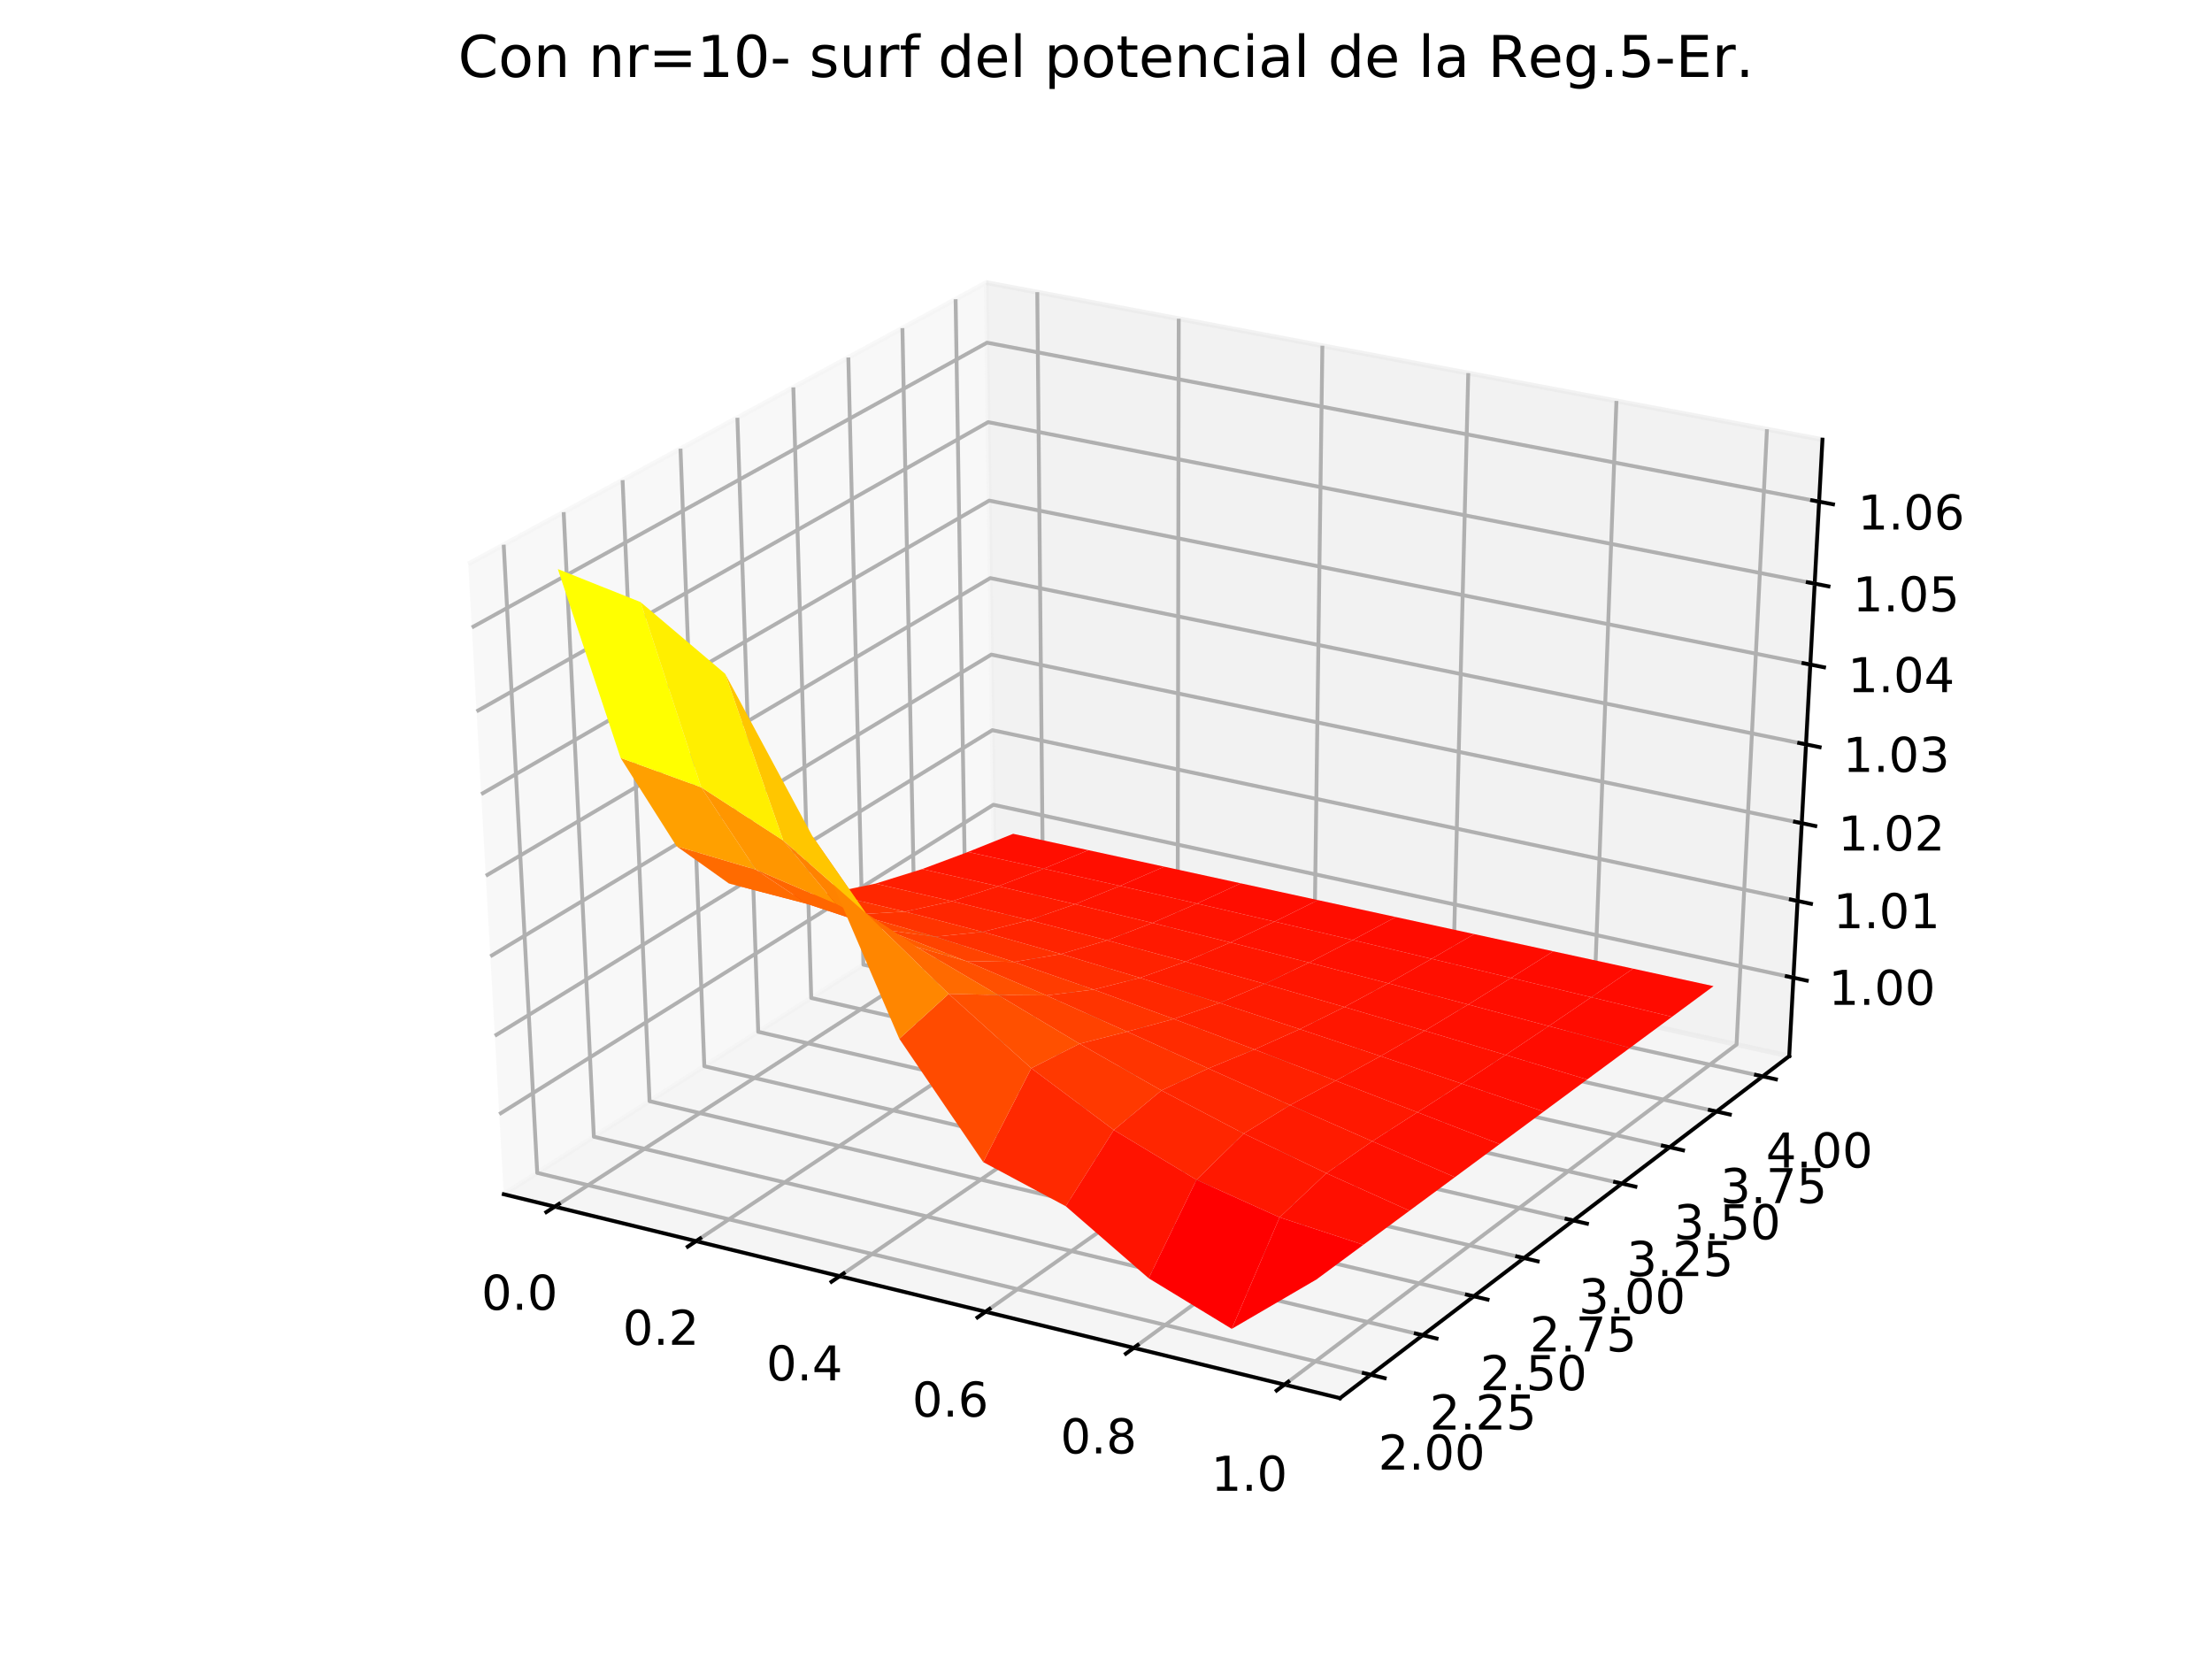 <?xml version="1.0" encoding="utf-8" standalone="no"?>
<!DOCTYPE svg PUBLIC "-//W3C//DTD SVG 1.1//EN"
  "http://www.w3.org/Graphics/SVG/1.1/DTD/svg11.dtd">
<!-- Created with matplotlib (https://matplotlib.org/) -->
<svg height="345.6pt" version="1.1" viewBox="0 0 460.8 345.6" width="460.8pt" xmlns="http://www.w3.org/2000/svg" xmlns:xlink="http://www.w3.org/1999/xlink">
 <defs>
  <style type="text/css">
*{stroke-linecap:butt;stroke-linejoin:round;}
  </style>
 </defs>
 <g id="figure_1">
  <g id="patch_1">
   <path d="M 0 345.6 
L 460.8 345.6 
L 460.8 0 
L 0 0 
z
" style="fill:#ffffff;"/>
  </g>
  <g id="patch_2">
   <path d="M 57.6 307.584 
L 414.72 307.584 
L 414.72 41.472 
L 57.6 41.472 
z
" style="fill:#ffffff;"/>
  </g>
  <g id="pane3d_1">
   <g id="patch_3">
    <path d="M 104.942 248.783 
L 207.151 183.538 
L 205.45 58.866 
L 97.541 117.487 
" style="fill:#f2f2f2;opacity:0.5;stroke:#f2f2f2;stroke-linejoin:miter;"/>
   </g>
  </g>
  <g id="pane3d_2">
   <g id="patch_4">
    <path d="M 207.151 183.538 
L 372.721 220.014 
L 379.649 91.583 
L 205.45 58.866 
" style="fill:#e6e6e6;opacity:0.5;stroke:#e6e6e6;stroke-linejoin:miter;"/>
   </g>
  </g>
  <g id="pane3d_3">
   <g id="patch_5">
    <path d="M 104.942 248.783 
L 279.144 291.265 
L 372.721 220.014 
L 207.151 183.538 
" style="fill:#ececec;opacity:0.5;stroke:#ececec;stroke-linejoin:miter;"/>
   </g>
  </g>
  <g id="axis3d_1">
   <g id="line2d_1">
    <path d="M 104.942 248.783 
L 279.144 291.265 
" style="fill:none;stroke:#000000;stroke-linecap:square;stroke-width:0.8;"/>
   </g>
   <g id="Line3DCollection_1">
    <path d="M 115.562 251.373 
L 217.277 185.769 
L 216.082 60.863 
" style="fill:none;stroke:#b0b0b0;stroke-width:0.8;"/>
    <path d="M 145.006 258.553 
L 245.329 191.949 
L 245.55 66.397 
" style="fill:none;stroke:#b0b0b0;stroke-width:0.8;"/>
    <path d="M 174.918 265.847 
L 273.793 198.22 
L 275.474 72.017 
" style="fill:none;stroke:#b0b0b0;stroke-width:0.8;"/>
    <path d="M 205.308 273.259 
L 302.68 204.584 
L 305.865 77.725 
" style="fill:none;stroke:#b0b0b0;stroke-width:0.8;"/>
    <path d="M 236.19 280.79 
L 331.999 211.043 
L 336.734 83.523 
" style="fill:none;stroke:#b0b0b0;stroke-width:0.8;"/>
    <path d="M 267.574 288.443 
L 361.759 217.599 
L 368.092 89.412 
" style="fill:none;stroke:#b0b0b0;stroke-width:0.8;"/>
   </g>
   <g id="xtick_1">
    <g id="line2d_2">
     <path d="M 116.439 250.807 
L 113.806 252.505 
" style="fill:none;stroke:#000000;stroke-linecap:square;stroke-width:0.8;"/>
    </g>
    <g id="text_1">
     <!-- 0.0 -->
     <defs>
      <path d="M 31.781 66.406 
Q 24.172 66.406 20.328 58.906 
Q 16.5 51.422 16.5 36.375 
Q 16.5 21.391 20.328 13.891 
Q 24.172 6.391 31.781 6.391 
Q 39.453 6.391 43.281 13.891 
Q 47.125 21.391 47.125 36.375 
Q 47.125 51.422 43.281 58.906 
Q 39.453 66.406 31.781 66.406 
z
M 31.781 74.219 
Q 44.047 74.219 50.516 64.516 
Q 56.984 54.828 56.984 36.375 
Q 56.984 17.969 50.516 8.266 
Q 44.047 -1.422 31.781 -1.422 
Q 19.531 -1.422 13.062 8.266 
Q 6.594 17.969 6.594 36.375 
Q 6.594 54.828 13.062 64.516 
Q 19.531 74.219 31.781 74.219 
z
" id="DejaVuSans-48"/>
      <path d="M 10.688 12.406 
L 21 12.406 
L 21 0 
L 10.688 0 
z
" id="DejaVuSans-46"/>
     </defs>
     <g transform="translate(100.291 272.845)scale(0.1 -0.1)">
      <use xlink:href="#DejaVuSans-48"/>
      <use x="63.623" xlink:href="#DejaVuSans-46"/>
      <use x="95.41" xlink:href="#DejaVuSans-48"/>
     </g>
    </g>
   </g>
   <g id="xtick_2">
    <g id="line2d_3">
     <path d="M 145.871 257.979 
L 143.273 259.703 
" style="fill:none;stroke:#000000;stroke-linecap:square;stroke-width:0.8;"/>
    </g>
    <g id="text_2">
     <!-- 0.2 -->
     <defs>
      <path d="M 19.188 8.297 
L 53.609 8.297 
L 53.609 0 
L 7.328 0 
L 7.328 8.297 
Q 12.938 14.109 22.625 23.891 
Q 32.328 33.688 34.812 36.531 
Q 39.547 41.844 41.422 45.531 
Q 43.312 49.219 43.312 52.781 
Q 43.312 58.594 39.234 62.25 
Q 35.156 65.922 28.609 65.922 
Q 23.969 65.922 18.812 64.312 
Q 13.672 62.703 7.812 59.422 
L 7.812 69.391 
Q 13.766 71.781 18.938 73 
Q 24.125 74.219 28.422 74.219 
Q 39.75 74.219 46.484 68.547 
Q 53.219 62.891 53.219 53.422 
Q 53.219 48.922 51.531 44.891 
Q 49.859 40.875 45.406 35.406 
Q 44.188 33.984 37.641 27.219 
Q 31.109 20.453 19.188 8.297 
z
" id="DejaVuSans-50"/>
     </defs>
     <g transform="translate(129.731 280.148)scale(0.1 -0.1)">
      <use xlink:href="#DejaVuSans-48"/>
      <use x="63.623" xlink:href="#DejaVuSans-46"/>
      <use x="95.41" xlink:href="#DejaVuSans-50"/>
     </g>
    </g>
   </g>
   <g id="xtick_3">
    <g id="line2d_4">
     <path d="M 175.771 265.264 
L 173.209 267.016 
" style="fill:none;stroke:#000000;stroke-linecap:square;stroke-width:0.8;"/>
    </g>
    <g id="text_3">
     <!-- 0.4 -->
     <defs>
      <path d="M 37.797 64.312 
L 12.891 25.391 
L 37.797 25.391 
z
M 35.203 72.906 
L 47.609 72.906 
L 47.609 25.391 
L 58.016 25.391 
L 58.016 17.188 
L 47.609 17.188 
L 47.609 0 
L 37.797 0 
L 37.797 17.188 
L 4.891 17.188 
L 4.891 26.703 
z
" id="DejaVuSans-52"/>
     </defs>
     <g transform="translate(159.64 287.567)scale(0.1 -0.1)">
      <use xlink:href="#DejaVuSans-48"/>
      <use x="63.623" xlink:href="#DejaVuSans-46"/>
      <use x="95.41" xlink:href="#DejaVuSans-52"/>
     </g>
    </g>
   </g>
   <g id="xtick_4">
    <g id="line2d_5">
     <path d="M 206.149 272.666 
L 203.625 274.446 
" style="fill:none;stroke:#000000;stroke-linecap:square;stroke-width:0.8;"/>
    </g>
    <g id="text_4">
     <!-- 0.6 -->
     <defs>
      <path d="M 33.016 40.375 
Q 26.375 40.375 22.484 35.828 
Q 18.609 31.297 18.609 23.391 
Q 18.609 15.531 22.484 10.953 
Q 26.375 6.391 33.016 6.391 
Q 39.656 6.391 43.531 10.953 
Q 47.406 15.531 47.406 23.391 
Q 47.406 31.297 43.531 35.828 
Q 39.656 40.375 33.016 40.375 
z
M 52.594 71.297 
L 52.594 62.312 
Q 48.875 64.062 45.094 64.984 
Q 41.312 65.922 37.594 65.922 
Q 27.828 65.922 22.672 59.328 
Q 17.531 52.734 16.797 39.406 
Q 19.672 43.656 24.016 45.922 
Q 28.375 48.188 33.594 48.188 
Q 44.578 48.188 50.953 41.516 
Q 57.328 34.859 57.328 23.391 
Q 57.328 12.156 50.688 5.359 
Q 44.047 -1.422 33.016 -1.422 
Q 20.359 -1.422 13.672 8.266 
Q 6.984 17.969 6.984 36.375 
Q 6.984 53.656 15.188 63.938 
Q 23.391 74.219 37.203 74.219 
Q 40.922 74.219 44.703 73.484 
Q 48.484 72.75 52.594 71.297 
z
" id="DejaVuSans-54"/>
     </defs>
     <g transform="translate(190.029 295.106)scale(0.1 -0.1)">
      <use xlink:href="#DejaVuSans-48"/>
      <use x="63.623" xlink:href="#DejaVuSans-46"/>
      <use x="95.41" xlink:href="#DejaVuSans-54"/>
     </g>
    </g>
   </g>
   <g id="xtick_5">
    <g id="line2d_6">
     <path d="M 237.017 280.187 
L 234.532 281.997 
" style="fill:none;stroke:#000000;stroke-linecap:square;stroke-width:0.8;"/>
    </g>
    <g id="text_5">
     <!-- 0.8 -->
     <defs>
      <path d="M 31.781 34.625 
Q 24.75 34.625 20.719 30.859 
Q 16.703 27.094 16.703 20.516 
Q 16.703 13.922 20.719 10.156 
Q 24.75 6.391 31.781 6.391 
Q 38.812 6.391 42.859 10.172 
Q 46.922 13.969 46.922 20.516 
Q 46.922 27.094 42.891 30.859 
Q 38.875 34.625 31.781 34.625 
z
M 21.922 38.812 
Q 15.578 40.375 12.031 44.719 
Q 8.5 49.078 8.5 55.328 
Q 8.5 64.062 14.719 69.141 
Q 20.953 74.219 31.781 74.219 
Q 42.672 74.219 48.875 69.141 
Q 55.078 64.062 55.078 55.328 
Q 55.078 49.078 51.531 44.719 
Q 48 40.375 41.703 38.812 
Q 48.828 37.156 52.797 32.312 
Q 56.781 27.484 56.781 20.516 
Q 56.781 9.906 50.312 4.234 
Q 43.844 -1.422 31.781 -1.422 
Q 19.734 -1.422 13.25 4.234 
Q 6.781 9.906 6.781 20.516 
Q 6.781 27.484 10.781 32.312 
Q 14.797 37.156 21.922 38.812 
z
M 18.312 54.391 
Q 18.312 48.734 21.844 45.562 
Q 25.391 42.391 31.781 42.391 
Q 38.141 42.391 41.719 45.562 
Q 45.312 48.734 45.312 54.391 
Q 45.312 60.062 41.719 63.234 
Q 38.141 66.406 31.781 66.406 
Q 25.391 66.406 21.844 63.234 
Q 18.312 60.062 18.312 54.391 
z
" id="DejaVuSans-56"/>
     </defs>
     <g transform="translate(220.91 302.766)scale(0.1 -0.1)">
      <use xlink:href="#DejaVuSans-48"/>
      <use x="63.623" xlink:href="#DejaVuSans-46"/>
      <use x="95.41" xlink:href="#DejaVuSans-56"/>
     </g>
    </g>
   </g>
   <g id="xtick_6">
    <g id="line2d_7">
     <path d="M 268.388 287.831 
L 265.943 289.67 
" style="fill:none;stroke:#000000;stroke-linecap:square;stroke-width:0.8;"/>
    </g>
    <g id="text_6">
     <!-- 1.0 -->
     <defs>
      <path d="M 12.406 8.297 
L 28.516 8.297 
L 28.516 63.922 
L 10.984 60.406 
L 10.984 69.391 
L 28.422 72.906 
L 38.281 72.906 
L 38.281 8.297 
L 54.391 8.297 
L 54.391 0 
L 12.406 0 
z
" id="DejaVuSans-49"/>
     </defs>
     <g transform="translate(252.295 310.552)scale(0.1 -0.1)">
      <use xlink:href="#DejaVuSans-49"/>
      <use x="63.623" xlink:href="#DejaVuSans-46"/>
      <use x="95.41" xlink:href="#DejaVuSans-48"/>
     </g>
    </g>
   </g>
  </g>
  <g id="axis3d_2">
   <g id="line2d_8">
    <path d="M 372.721 220.014 
L 279.144 291.265 
" style="fill:none;stroke:#000000;stroke-linecap:square;stroke-width:0.8;"/>
   </g>
   <g id="Line3DCollection_2">
    <path d="M 104.93 113.473 
L 111.915 244.331 
L 285.548 286.389 
" style="fill:none;stroke:#b0b0b0;stroke-width:0.8;"/>
    <path d="M 117.421 106.688 
L 123.711 236.801 
L 296.375 278.144 
" style="fill:none;stroke:#b0b0b0;stroke-width:0.8;"/>
    <path d="M 129.694 100.02 
L 135.313 229.395 
L 307.016 270.043 
" style="fill:none;stroke:#b0b0b0;stroke-width:0.8;"/>
    <path d="M 141.755 93.468 
L 146.724 222.111 
L 317.474 262.08 
" style="fill:none;stroke:#b0b0b0;stroke-width:0.8;"/>
    <path d="M 153.61 87.028 
L 157.95 214.945 
L 327.754 254.253 
" style="fill:none;stroke:#b0b0b0;stroke-width:0.8;"/>
    <path d="M 165.265 80.697 
L 168.995 207.895 
L 337.861 246.557 
" style="fill:none;stroke:#b0b0b0;stroke-width:0.8;"/>
    <path d="M 176.723 74.472 
L 179.863 200.957 
L 347.799 238.99 
" style="fill:none;stroke:#b0b0b0;stroke-width:0.8;"/>
    <path d="M 187.99 68.351 
L 190.559 194.129 
L 357.573 231.548 
" style="fill:none;stroke:#b0b0b0;stroke-width:0.8;"/>
    <path d="M 199.07 62.332 
L 201.087 187.409 
L 367.186 224.228 
" style="fill:none;stroke:#b0b0b0;stroke-width:0.8;"/>
   </g>
   <g id="xtick_7">
    <g id="line2d_9">
     <path d="M 284.095 286.037 
L 288.458 287.093 
" style="fill:none;stroke:#000000;stroke-linecap:square;stroke-width:0.8;"/>
    </g>
    <g id="text_7">
     <!-- 2.00 -->
     <g transform="translate(287.115 306.145)scale(0.1 -0.1)">
      <use xlink:href="#DejaVuSans-50"/>
      <use x="63.623" xlink:href="#DejaVuSans-46"/>
      <use x="95.41" xlink:href="#DejaVuSans-48"/>
      <use x="159.033" xlink:href="#DejaVuSans-48"/>
     </g>
    </g>
   </g>
   <g id="xtick_8">
    <g id="line2d_10">
     <path d="M 294.931 277.799 
L 299.268 278.837 
" style="fill:none;stroke:#000000;stroke-linecap:square;stroke-width:0.8;"/>
    </g>
    <g id="text_8">
     <!-- 2.25 -->
     <defs>
      <path d="M 10.797 72.906 
L 49.516 72.906 
L 49.516 64.594 
L 19.828 64.594 
L 19.828 46.734 
Q 21.969 47.469 24.109 47.828 
Q 26.266 48.188 28.422 48.188 
Q 40.625 48.188 47.75 41.5 
Q 54.891 34.812 54.891 23.391 
Q 54.891 11.625 47.562 5.094 
Q 40.234 -1.422 26.906 -1.422 
Q 22.312 -1.422 17.547 -0.641 
Q 12.797 0.141 7.719 1.703 
L 7.719 11.625 
Q 12.109 9.234 16.797 8.062 
Q 21.484 6.891 26.703 6.891 
Q 35.156 6.891 40.078 11.328 
Q 45.016 15.766 45.016 23.391 
Q 45.016 31 40.078 35.438 
Q 35.156 39.891 26.703 39.891 
Q 22.75 39.891 18.812 39.016 
Q 14.891 38.141 10.797 36.281 
z
" id="DejaVuSans-53"/>
     </defs>
     <g transform="translate(297.826 297.799)scale(0.1 -0.1)">
      <use xlink:href="#DejaVuSans-50"/>
      <use x="63.623" xlink:href="#DejaVuSans-46"/>
      <use x="95.41" xlink:href="#DejaVuSans-50"/>
      <use x="159.033" xlink:href="#DejaVuSans-53"/>
     </g>
    </g>
   </g>
   <g id="xtick_9">
    <g id="line2d_11">
     <path d="M 305.58 269.703 
L 309.891 270.724 
" style="fill:none;stroke:#000000;stroke-linecap:square;stroke-width:0.8;"/>
    </g>
    <g id="text_9">
     <!-- 2.50 -->
     <g transform="translate(308.352 289.597)scale(0.1 -0.1)">
      <use xlink:href="#DejaVuSans-50"/>
      <use x="63.623" xlink:href="#DejaVuSans-46"/>
      <use x="95.41" xlink:href="#DejaVuSans-53"/>
      <use x="159.033" xlink:href="#DejaVuSans-48"/>
     </g>
    </g>
   </g>
   <g id="xtick_10">
    <g id="line2d_12">
     <path d="M 316.046 261.746 
L 320.331 262.749 
" style="fill:none;stroke:#000000;stroke-linecap:square;stroke-width:0.8;"/>
    </g>
    <g id="text_10">
     <!-- 2.75 -->
     <defs>
      <path d="M 8.203 72.906 
L 55.078 72.906 
L 55.078 68.703 
L 28.609 0 
L 18.312 0 
L 43.219 64.594 
L 8.203 64.594 
z
" id="DejaVuSans-55"/>
     </defs>
     <g transform="translate(318.698 281.536)scale(0.1 -0.1)">
      <use xlink:href="#DejaVuSans-50"/>
      <use x="63.623" xlink:href="#DejaVuSans-46"/>
      <use x="95.41" xlink:href="#DejaVuSans-55"/>
      <use x="159.033" xlink:href="#DejaVuSans-53"/>
     </g>
    </g>
   </g>
   <g id="xtick_11">
    <g id="line2d_13">
     <path d="M 326.335 253.924 
L 330.595 254.91 
" style="fill:none;stroke:#000000;stroke-linecap:square;stroke-width:0.8;"/>
    </g>
    <g id="text_11">
     <!-- 3.00 -->
     <defs>
      <path d="M 40.578 39.312 
Q 47.656 37.797 51.625 33 
Q 55.609 28.219 55.609 21.188 
Q 55.609 10.406 48.188 4.484 
Q 40.766 -1.422 27.094 -1.422 
Q 22.516 -1.422 17.656 -0.516 
Q 12.797 0.391 7.625 2.203 
L 7.625 11.719 
Q 11.719 9.328 16.594 8.109 
Q 21.484 6.891 26.812 6.891 
Q 36.078 6.891 40.938 10.547 
Q 45.797 14.203 45.797 21.188 
Q 45.797 27.641 41.281 31.266 
Q 36.766 34.906 28.719 34.906 
L 20.219 34.906 
L 20.219 43.016 
L 29.109 43.016 
Q 36.375 43.016 40.234 45.922 
Q 44.094 48.828 44.094 54.297 
Q 44.094 59.906 40.109 62.906 
Q 36.141 65.922 28.719 65.922 
Q 24.656 65.922 20.016 65.031 
Q 15.375 64.156 9.812 62.312 
L 9.812 71.094 
Q 15.438 72.656 20.344 73.438 
Q 25.25 74.219 29.594 74.219 
Q 40.828 74.219 47.359 69.109 
Q 53.906 64.016 53.906 55.328 
Q 53.906 49.266 50.438 45.094 
Q 46.969 40.922 40.578 39.312 
z
" id="DejaVuSans-51"/>
     </defs>
     <g transform="translate(328.868 273.612)scale(0.1 -0.1)">
      <use xlink:href="#DejaVuSans-51"/>
      <use x="63.623" xlink:href="#DejaVuSans-46"/>
      <use x="95.41" xlink:href="#DejaVuSans-48"/>
      <use x="159.033" xlink:href="#DejaVuSans-48"/>
     </g>
    </g>
   </g>
   <g id="xtick_12">
    <g id="line2d_14">
     <path d="M 336.45 246.234 
L 340.685 247.204 
" style="fill:none;stroke:#000000;stroke-linecap:square;stroke-width:0.8;"/>
    </g>
    <g id="text_12">
     <!-- 3.25 -->
     <g transform="translate(338.868 265.821)scale(0.1 -0.1)">
      <use xlink:href="#DejaVuSans-51"/>
      <use x="63.623" xlink:href="#DejaVuSans-46"/>
      <use x="95.41" xlink:href="#DejaVuSans-50"/>
      <use x="159.033" xlink:href="#DejaVuSans-53"/>
     </g>
    </g>
   </g>
   <g id="xtick_13">
    <g id="line2d_15">
     <path d="M 346.397 238.672 
L 350.607 239.626 
" style="fill:none;stroke:#000000;stroke-linecap:square;stroke-width:0.8;"/>
    </g>
    <g id="text_13">
     <!-- 3.50 -->
     <g transform="translate(348.7 258.16)scale(0.1 -0.1)">
      <use xlink:href="#DejaVuSans-51"/>
      <use x="63.623" xlink:href="#DejaVuSans-46"/>
      <use x="95.41" xlink:href="#DejaVuSans-53"/>
      <use x="159.033" xlink:href="#DejaVuSans-48"/>
     </g>
    </g>
   </g>
   <g id="xtick_14">
    <g id="line2d_16">
     <path d="M 356.179 231.236 
L 360.364 232.173 
" style="fill:none;stroke:#000000;stroke-linecap:square;stroke-width:0.8;"/>
    </g>
    <g id="text_14">
     <!-- 3.75 -->
     <g transform="translate(358.369 250.626)scale(0.1 -0.1)">
      <use xlink:href="#DejaVuSans-51"/>
      <use x="63.623" xlink:href="#DejaVuSans-46"/>
      <use x="95.41" xlink:href="#DejaVuSans-55"/>
      <use x="159.033" xlink:href="#DejaVuSans-53"/>
     </g>
    </g>
   </g>
   <g id="xtick_15">
    <g id="line2d_17">
     <path d="M 365.8 223.921 
L 369.961 224.844 
" style="fill:none;stroke:#000000;stroke-linecap:square;stroke-width:0.8;"/>
    </g>
    <g id="text_15">
     <!-- 4.00 -->
     <g transform="translate(367.88 243.216)scale(0.1 -0.1)">
      <use xlink:href="#DejaVuSans-52"/>
      <use x="63.623" xlink:href="#DejaVuSans-46"/>
      <use x="95.41" xlink:href="#DejaVuSans-48"/>
      <use x="159.033" xlink:href="#DejaVuSans-48"/>
     </g>
    </g>
   </g>
  </g>
  <g id="axis3d_3">
   <g id="line2d_18">
    <path d="M 372.721 220.014 
L 379.649 91.583 
" style="fill:none;stroke:#000000;stroke-linecap:square;stroke-width:0.8;"/>
   </g>
   <g id="Line3DCollection_3">
    <path d="M 373.603 203.676 
L 206.935 167.648 
L 104.002 232.106 
" style="fill:none;stroke:#b0b0b0;stroke-width:0.8;"/>
    <path d="M 374.465 187.685 
L 206.722 152.104 
L 103.081 215.775 
" style="fill:none;stroke:#b0b0b0;stroke-width:0.8;"/>
    <path d="M 375.339 171.484 
L 206.508 136.365 
L 102.148 199.224 
" style="fill:none;stroke:#b0b0b0;stroke-width:0.8;"/>
    <path d="M 376.224 155.07 
L 206.29 120.427 
L 101.203 182.446 
" style="fill:none;stroke:#b0b0b0;stroke-width:0.8;"/>
    <path d="M 377.121 138.438 
L 206.07 104.287 
L 100.244 165.439 
" style="fill:none;stroke:#b0b0b0;stroke-width:0.8;"/>
    <path d="M 378.03 121.583 
L 205.847 87.94 
L 99.272 148.197 
" style="fill:none;stroke:#b0b0b0;stroke-width:0.8;"/>
    <path d="M 378.952 104.502 
L 205.621 71.383 
L 98.287 130.715 
" style="fill:none;stroke:#b0b0b0;stroke-width:0.8;"/>
   </g>
   <g id="xtick_16">
    <g id="line2d_19">
     <path d="M 372.212 203.376 
L 376.387 204.278 
" style="fill:none;stroke:#000000;stroke-linecap:square;stroke-width:0.8;"/>
    </g>
    <g id="text_16">
     <!-- 1.00 -->
     <g transform="translate(380.922 209.329)scale(0.1 -0.1)">
      <use xlink:href="#DejaVuSans-49"/>
      <use x="63.623" xlink:href="#DejaVuSans-46"/>
      <use x="95.41" xlink:href="#DejaVuSans-48"/>
      <use x="159.033" xlink:href="#DejaVuSans-48"/>
     </g>
    </g>
   </g>
   <g id="xtick_17">
    <g id="line2d_20">
     <path d="M 373.065 187.388 
L 377.269 188.28 
" style="fill:none;stroke:#000000;stroke-linecap:square;stroke-width:0.8;"/>
    </g>
    <g id="text_17">
     <!-- 1.01 -->
     <g transform="translate(381.902 193.361)scale(0.1 -0.1)">
      <use xlink:href="#DejaVuSans-49"/>
      <use x="63.623" xlink:href="#DejaVuSans-46"/>
      <use x="95.41" xlink:href="#DejaVuSans-48"/>
      <use x="159.033" xlink:href="#DejaVuSans-49"/>
     </g>
    </g>
   </g>
   <g id="xtick_18">
    <g id="line2d_21">
     <path d="M 373.929 171.191 
L 378.161 172.071 
" style="fill:none;stroke:#000000;stroke-linecap:square;stroke-width:0.8;"/>
    </g>
    <g id="text_18">
     <!-- 1.02 -->
     <g transform="translate(382.895 177.185)scale(0.1 -0.1)">
      <use xlink:href="#DejaVuSans-49"/>
      <use x="63.623" xlink:href="#DejaVuSans-46"/>
      <use x="95.41" xlink:href="#DejaVuSans-48"/>
      <use x="159.033" xlink:href="#DejaVuSans-50"/>
     </g>
    </g>
   </g>
   <g id="xtick_19">
    <g id="line2d_22">
     <path d="M 374.805 154.78 
L 379.066 155.649 
" style="fill:none;stroke:#000000;stroke-linecap:square;stroke-width:0.8;"/>
    </g>
    <g id="text_19">
     <!-- 1.03 -->
     <g transform="translate(383.902 160.796)scale(0.1 -0.1)">
      <use xlink:href="#DejaVuSans-49"/>
      <use x="63.623" xlink:href="#DejaVuSans-46"/>
      <use x="95.41" xlink:href="#DejaVuSans-48"/>
      <use x="159.033" xlink:href="#DejaVuSans-51"/>
     </g>
    </g>
   </g>
   <g id="xtick_20">
    <g id="line2d_23">
     <path d="M 375.692 138.152 
L 379.983 139.009 
" style="fill:none;stroke:#000000;stroke-linecap:square;stroke-width:0.8;"/>
    </g>
    <g id="text_20">
     <!-- 1.04 -->
     <g transform="translate(384.921 144.19)scale(0.1 -0.1)">
      <use xlink:href="#DejaVuSans-49"/>
      <use x="63.623" xlink:href="#DejaVuSans-46"/>
      <use x="95.41" xlink:href="#DejaVuSans-48"/>
      <use x="159.033" xlink:href="#DejaVuSans-52"/>
     </g>
    </g>
   </g>
   <g id="xtick_21">
    <g id="line2d_24">
     <path d="M 376.591 121.302 
L 380.911 122.146 
" style="fill:none;stroke:#000000;stroke-linecap:square;stroke-width:0.8;"/>
    </g>
    <g id="text_21">
     <!-- 1.05 -->
     <g transform="translate(385.954 127.362)scale(0.1 -0.1)">
      <use xlink:href="#DejaVuSans-49"/>
      <use x="63.623" xlink:href="#DejaVuSans-46"/>
      <use x="95.41" xlink:href="#DejaVuSans-48"/>
      <use x="159.033" xlink:href="#DejaVuSans-53"/>
     </g>
    </g>
   </g>
   <g id="xtick_22">
    <g id="line2d_25">
     <path d="M 377.503 104.226 
L 381.853 105.057 
" style="fill:none;stroke:#000000;stroke-linecap:square;stroke-width:0.8;"/>
    </g>
    <g id="text_22">
     <!-- 1.06 -->
     <g transform="translate(387.001 110.309)scale(0.1 -0.1)">
      <use xlink:href="#DejaVuSans-49"/>
      <use x="63.623" xlink:href="#DejaVuSans-46"/>
      <use x="95.41" xlink:href="#DejaVuSans-48"/>
      <use x="159.033" xlink:href="#DejaVuSans-54"/>
     </g>
    </g>
   </g>
  </g>
  <g id="axes_1">
   <g id="Poly3DCollection_1">
    <path clip-path="url(#p81c62f8930)" d="M 201.653 177.477 
L 217.421 180.964 
L 226.732 177.105 
L 211.051 173.695 
z
" style="fill:#ff0e00;"/>
    <path clip-path="url(#p81c62f8930)" d="M 217.421 180.964 
L 233.32 184.546 
L 242.542 180.544 
L 226.732 177.105 
z
" style="fill:#ff0e00;"/>
    <path clip-path="url(#p81c62f8930)" d="M 192.098 181.045 
L 207.956 184.615 
L 217.421 180.964 
L 201.653 177.477 
z
" style="fill:#ff1500;"/>
    <path clip-path="url(#p81c62f8930)" d="M 233.32 184.546 
L 249.349 188.221 
L 258.483 184.012 
L 242.542 180.544 
z
" style="fill:#ff0e00;"/>
    <path clip-path="url(#p81c62f8930)" d="M 207.956 184.615 
L 223.947 188.358 
L 233.32 184.546 
L 217.421 180.964 
z
" style="fill:#ff1400;"/>
    <path clip-path="url(#p81c62f8930)" d="M 249.349 188.221 
L 265.51 191.982 
L 274.555 187.508 
L 258.483 184.012 
z
" style="fill:#ff0d00;"/>
    <path clip-path="url(#p81c62f8930)" d="M 223.947 188.358 
L 240.069 192.266 
L 249.349 188.221 
L 233.32 184.546 
z
" style="fill:#ff1400;"/>
    <path clip-path="url(#p81c62f8930)" d="M 182.371 184.076 
L 198.325 187.741 
L 207.956 184.615 
L 192.098 181.045 
z
" style="fill:#ff1d00;"/>
    <path clip-path="url(#p81c62f8930)" d="M 265.51 191.982 
L 281.803 195.824 
L 290.762 191.033 
L 274.555 187.508 
z
" style="fill:#ff0d00;"/>
    <path clip-path="url(#p81c62f8930)" d="M 240.069 192.266 
L 256.322 196.328 
L 265.51 191.982 
L 249.349 188.221 
z
" style="fill:#ff1300;"/>
    <path clip-path="url(#p81c62f8930)" d="M 198.325 187.741 
L 214.414 191.682 
L 223.947 188.358 
L 207.956 184.615 
z
" style="fill:#ff1c00;"/>
    <path clip-path="url(#p81c62f8930)" d="M 281.803 195.824 
L 298.228 199.738 
L 307.104 194.587 
L 290.762 191.033 
z
" style="fill:#ff0c00;"/>
    <path clip-path="url(#p81c62f8930)" d="M 256.322 196.328 
L 272.704 200.526 
L 281.803 195.824 
L 265.51 191.982 
z
" style="fill:#ff1200;"/>
    <path clip-path="url(#p81c62f8930)" d="M 214.414 191.682 
L 230.635 195.884 
L 240.069 192.266 
L 223.947 188.358 
z
" style="fill:#ff1b00;"/>
    <path clip-path="url(#p81c62f8930)" d="M 298.228 199.738 
L 314.787 203.714 
L 323.583 198.172 
L 307.104 194.587 
z
" style="fill:#ff0c00;"/>
    <path clip-path="url(#p81c62f8930)" d="M 172.45 186.127 
L 188.507 189.912 
L 198.325 187.741 
L 182.371 184.076 
z
" style="fill:#ff2700;"/>
    <path clip-path="url(#p81c62f8930)" d="M 272.704 200.526 
L 289.217 204.843 
L 298.228 199.738 
L 281.803 195.824 
z
" style="fill:#ff1000;"/>
    <path clip-path="url(#p81c62f8930)" d="M 230.635 195.884 
L 246.986 200.321 
L 256.322 196.328 
L 240.069 192.266 
z
" style="fill:#ff1900;"/>
    <path clip-path="url(#p81c62f8930)" d="M 314.787 203.714 
L 331.482 207.745 
L 340.201 201.786 
L 323.583 198.172 
z
" style="fill:#ff0b00;"/>
    <path clip-path="url(#p81c62f8930)" d="M 188.507 189.912 
L 204.704 194.128 
L 214.414 191.682 
L 198.325 187.741 
z
" style="fill:#ff2600;"/>
    <path clip-path="url(#p81c62f8930)" d="M 289.217 204.843 
L 305.859 209.258 
L 314.787 203.714 
L 298.228 199.738 
z
" style="fill:#ff0f00;"/>
    <path clip-path="url(#p81c62f8930)" d="M 246.986 200.321 
L 263.463 204.963 
L 272.704 200.526 
L 256.322 196.328 
z
" style="fill:#ff1700;"/>
    <path clip-path="url(#p81c62f8930)" d="M 331.482 207.745 
L 348.313 211.819 
L 356.959 205.431 
L 340.201 201.786 
z
" style="fill:#ff0b00;"/>
    <path clip-path="url(#p81c62f8930)" d="M 204.704 194.128 
L 221.035 198.74 
L 230.635 195.884 
L 214.414 191.682 
z
" style="fill:#ff2400;"/>
    <path clip-path="url(#p81c62f8930)" d="M 162.296 186.517 
L 178.471 190.477 
L 188.507 189.912 
L 172.45 186.127 
z
" style="fill:#ff3600;"/>
    <path clip-path="url(#p81c62f8930)" d="M 263.463 204.963 
L 280.067 209.774 
L 289.217 204.843 
L 272.704 200.526 
z
" style="fill:#ff1500;"/>
    <path clip-path="url(#p81c62f8930)" d="M 305.859 209.258 
L 322.632 213.751 
L 331.482 207.745 
L 314.787 203.714 
z
" style="fill:#ff0d00;"/>
    <path clip-path="url(#p81c62f8930)" d="M 221.035 198.74 
L 237.492 203.697 
L 246.986 200.321 
L 230.635 195.884 
z
" style="fill:#ff2200;"/>
    <path clip-path="url(#p81c62f8930)" d="M 178.471 190.477 
L 194.793 195.127 
L 204.704 194.128 
L 188.507 189.912 
z
" style="fill:#ff3400;"/>
    <path clip-path="url(#p81c62f8930)" d="M 280.067 209.774 
L 296.795 214.719 
L 305.859 209.258 
L 289.217 204.843 
z
" style="fill:#ff1200;"/>
    <path clip-path="url(#p81c62f8930)" d="M 322.632 213.751 
L 339.538 218.301 
L 348.313 211.819 
L 331.482 207.745 
z
" style="fill:#ff0c00;"/>
    <path clip-path="url(#p81c62f8930)" d="M 237.492 203.697 
L 254.073 208.937 
L 263.463 204.963 
L 246.986 200.321 
z
" style="fill:#ff1e00;"/>
    <path clip-path="url(#p81c62f8930)" d="M 194.793 195.127 
L 211.249 200.389 
L 221.035 198.74 
L 204.704 194.128 
z
" style="fill:#ff3100;"/>
    <path clip-path="url(#p81c62f8930)" d="M 296.795 214.719 
L 313.65 219.765 
L 322.632 213.751 
L 305.859 209.258 
z
" style="fill:#ff0f00;"/>
    <path clip-path="url(#p81c62f8930)" d="M 254.073 208.937 
L 270.774 214.395 
L 280.067 209.774 
L 263.463 204.963 
z
" style="fill:#ff1b00;"/>
    <path clip-path="url(#p81c62f8930)" d="M 151.839 184.044 
L 168.157 188.304 
L 178.471 190.477 
L 162.296 186.517 
z
" style="fill:#ff4b00;"/>
    <path clip-path="url(#p81c62f8930)" d="M 211.249 200.389 
L 227.828 206.145 
L 237.492 203.697 
L 221.035 198.74 
z
" style="fill:#ff2d00;"/>
    <path clip-path="url(#p81c62f8930)" d="M 313.65 219.765 
L 330.631 224.88 
L 339.538 218.301 
L 322.632 213.751 
z
" style="fill:#ff0c00;"/>
    <path clip-path="url(#p81c62f8930)" d="M 270.774 214.395 
L 287.593 220.016 
L 296.795 214.719 
L 280.067 209.774 
z
" style="fill:#ff1600;"/>
    <path clip-path="url(#p81c62f8930)" d="M 168.157 188.304 
L 184.634 193.757 
L 194.793 195.127 
L 178.471 190.477 
z
" style="fill:#ff4800;"/>
    <path clip-path="url(#p81c62f8930)" d="M 227.828 206.145 
L 244.523 212.264 
L 254.073 208.937 
L 237.492 203.697 
z
" style="fill:#ff2800;"/>
    <path clip-path="url(#p81c62f8930)" d="M 287.593 220.016 
L 304.532 225.75 
L 313.65 219.765 
L 296.795 214.719 
z
" style="fill:#ff1200;"/>
    <path clip-path="url(#p81c62f8930)" d="M 184.634 193.757 
L 201.247 200.206 
L 211.249 200.389 
L 194.793 195.127 
z
" style="fill:#ff4300;"/>
    <path clip-path="url(#p81c62f8930)" d="M 244.523 212.264 
L 261.33 218.622 
L 270.774 214.395 
L 254.073 208.937 
z
" style="fill:#ff2200;"/>
    <path clip-path="url(#p81c62f8930)" d="M 201.247 200.206 
L 217.974 207.359 
L 227.828 206.145 
L 211.249 200.389 
z
" style="fill:#ff3c00;"/>
    <path clip-path="url(#p81c62f8930)" d="M 304.532 225.75 
L 321.59 231.559 
L 330.631 224.88 
L 313.65 219.765 
z
" style="fill:#ff0d00;"/>
    <path clip-path="url(#p81c62f8930)" d="M 261.33 218.622 
L 278.247 225.122 
L 287.593 220.016 
L 270.774 214.395 
z
" style="fill:#ff1b00;"/>
    <path clip-path="url(#p81c62f8930)" d="M 140.938 176.287 
L 157.448 181.16 
L 168.157 188.304 
L 151.839 184.044 
z
" style="fill:#ff6b00;"/>
    <path clip-path="url(#p81c62f8930)" d="M 217.974 207.359 
L 234.802 214.906 
L 244.523 212.264 
L 227.828 206.145 
z
" style="fill:#ff3400;"/>
    <path clip-path="url(#p81c62f8930)" d="M 278.247 225.122 
L 295.273 231.704 
L 304.532 225.75 
L 287.593 220.016 
z
" style="fill:#ff1500;"/>
    <path clip-path="url(#p81c62f8930)" d="M 157.448 181.16 
L 174.148 188.331 
L 184.634 193.757 
L 168.157 188.304 
z
" style="fill:#ff6600;"/>
    <path clip-path="url(#p81c62f8930)" d="M 234.802 214.906 
L 251.726 222.581 
L 261.33 218.622 
L 244.523 212.264 
z
" style="fill:#ff2b00;"/>
    <path clip-path="url(#p81c62f8930)" d="M 295.273 231.704 
L 312.411 238.339 
L 321.59 231.559 
L 304.532 225.75 
z
" style="fill:#ff0e00;"/>
    <path clip-path="url(#p81c62f8930)" d="M 174.148 188.331 
L 190.983 197.295 
L 201.247 200.206 
L 184.634 193.757 
z
" style="fill:#ff5c00;"/>
    <path clip-path="url(#p81c62f8930)" d="M 251.726 222.581 
L 268.747 230.214 
L 278.247 225.122 
L 261.33 218.622 
z
" style="fill:#ff2100;"/>
    <path clip-path="url(#p81c62f8930)" d="M 190.983 197.295 
L 207.909 207.273 
L 217.974 207.359 
L 201.247 200.206 
z
" style="fill:#ff5000;"/>
    <path clip-path="url(#p81c62f8930)" d="M 268.747 230.214 
L 285.868 237.747 
L 295.273 231.704 
L 278.247 225.122 
z
" style="fill:#ff1800;"/>
    <path clip-path="url(#p81c62f8930)" d="M 207.909 207.273 
L 224.9 217.433 
L 234.802 214.906 
L 217.974 207.359 
z
" style="fill:#ff4200;"/>
    <path clip-path="url(#p81c62f8930)" d="M 224.9 217.433 
L 241.953 227.157 
L 251.726 222.581 
L 234.802 214.906 
z
" style="fill:#ff3400;"/>
    <path clip-path="url(#p81c62f8930)" d="M 285.868 237.747 
L 303.092 245.224 
L 312.411 238.339 
L 295.273 231.704 
z
" style="fill:#ff0f00;"/>
    <path clip-path="url(#p81c62f8930)" d="M 129.28 157.889 
L 146.084 164.016 
L 157.448 181.16 
L 140.938 176.287 
z
" style="fill:#ffa000;"/>
    <path clip-path="url(#p81c62f8930)" d="M 241.953 227.157 
L 259.082 236.146 
L 268.747 230.214 
L 251.726 222.581 
z
" style="fill:#ff2700;"/>
    <path clip-path="url(#p81c62f8930)" d="M 146.084 164.016 
L 163.157 175.08 
L 174.148 188.331 
L 157.448 181.16 
z
" style="fill:#ff9600;"/>
    <path clip-path="url(#p81c62f8930)" d="M 259.082 236.146 
L 276.304 244.404 
L 285.868 237.747 
L 268.747 230.214 
z
" style="fill:#ff1b00;"/>
    <path clip-path="url(#p81c62f8930)" d="M 163.157 175.08 
L 180.382 190.239 
L 190.983 197.295 
L 174.148 188.331 
z
" style="fill:#ff8300;"/>
    <path clip-path="url(#p81c62f8930)" d="M 180.382 190.239 
L 197.63 207.043 
L 207.909 207.273 
L 190.983 197.295 
z
" style="fill:#ff6a00;"/>
    <path clip-path="url(#p81c62f8930)" d="M 197.63 207.043 
L 214.837 222.533 
L 224.9 217.433 
L 207.909 207.273 
z
" style="fill:#ff5000;"/>
    <path clip-path="url(#p81c62f8930)" d="M 276.304 244.404 
L 293.628 252.214 
L 303.092 245.224 
L 285.868 237.747 
z
" style="fill:#ff1000;"/>
    <path clip-path="url(#p81c62f8930)" d="M 214.837 222.533 
L 232.025 235.4 
L 241.953 227.157 
L 224.9 217.433 
z
" style="fill:#ff3900;"/>
    <path clip-path="url(#p81c62f8930)" d="M 232.025 235.4 
L 249.249 245.774 
L 259.082 236.146 
L 241.953 227.157 
z
" style="fill:#ff2600;"/>
    <path clip-path="url(#p81c62f8930)" d="M 249.249 245.774 
L 266.563 253.595 
L 276.304 244.404 
L 259.082 236.146 
z
" style="fill:#ff1800;"/>
    <path clip-path="url(#p81c62f8930)" d="M 204.819 242.088 
L 222.013 251.279 
L 232.025 235.4 
L 214.837 222.533 
z
" style="fill:#ff2900;"/>
    <path clip-path="url(#p81c62f8930)" d="M 187.343 216.4 
L 204.819 242.088 
L 214.837 222.533 
L 197.63 207.043 
z
" style="fill:#ff4b00;"/>
    <path clip-path="url(#p81c62f8930)" d="M 222.013 251.279 
L 239.291 266.287 
L 249.249 245.774 
L 232.025 235.4 
z
" style="fill:#ff1300;"/>
    <path clip-path="url(#p81c62f8930)" d="M 266.563 253.595 
L 284.017 259.314 
L 293.628 252.214 
L 276.304 244.404 
z
" style="fill:#ff0f00;"/>
    <path clip-path="url(#p81c62f8930)" d="M 239.291 266.287 
L 256.597 276.828 
L 266.563 253.595 
L 249.249 245.774 
z
" style="fill:#ff0000;"/>
    <path clip-path="url(#p81c62f8930)" d="M 169.241 174.198 
L 187.343 216.4 
L 197.63 207.043 
L 180.382 190.239 
z
" style="fill:#ff8600;"/>
    <path clip-path="url(#p81c62f8930)" d="M 256.597 276.828 
L 274.256 266.525 
L 284.017 259.314 
L 266.563 253.595 
z
" style="fill:#ff0100;"/>
    <path clip-path="url(#p81c62f8930)" d="M 116.207 118.547 
L 133.437 125.426 
L 146.084 164.016 
L 129.28 157.889 
z
" style="fill:#ffff00;"/>
    <path clip-path="url(#p81c62f8930)" d="M 151.065 140.36 
L 169.241 174.198 
L 180.382 190.239 
L 163.157 175.08 
z
" style="fill:#ffc600;"/>
    <path clip-path="url(#p81c62f8930)" d="M 133.437 125.426 
L 151.065 140.36 
L 163.157 175.08 
L 146.084 164.016 
z
" style="fill:#ffef00;"/>
   </g>
  </g>
  <g id="text_23">
   <!-- Con nr=10- surf del potencial de la Reg.5-Er. -->
   <defs>
    <path d="M 64.406 67.281 
L 64.406 56.891 
Q 59.422 61.531 53.781 63.812 
Q 48.141 66.109 41.797 66.109 
Q 29.297 66.109 22.656 58.469 
Q 16.016 50.828 16.016 36.375 
Q 16.016 21.969 22.656 14.328 
Q 29.297 6.688 41.797 6.688 
Q 48.141 6.688 53.781 8.984 
Q 59.422 11.281 64.406 15.922 
L 64.406 5.609 
Q 59.234 2.094 53.438 0.328 
Q 47.656 -1.422 41.219 -1.422 
Q 24.656 -1.422 15.125 8.703 
Q 5.609 18.844 5.609 36.375 
Q 5.609 53.953 15.125 64.078 
Q 24.656 74.219 41.219 74.219 
Q 47.75 74.219 53.531 72.484 
Q 59.328 70.75 64.406 67.281 
z
" id="DejaVuSans-67"/>
    <path d="M 30.609 48.391 
Q 23.391 48.391 19.188 42.75 
Q 14.984 37.109 14.984 27.297 
Q 14.984 17.484 19.156 11.844 
Q 23.344 6.203 30.609 6.203 
Q 37.797 6.203 41.984 11.859 
Q 46.188 17.531 46.188 27.297 
Q 46.188 37.016 41.984 42.703 
Q 37.797 48.391 30.609 48.391 
z
M 30.609 56 
Q 42.328 56 49.016 48.375 
Q 55.719 40.766 55.719 27.297 
Q 55.719 13.875 49.016 6.219 
Q 42.328 -1.422 30.609 -1.422 
Q 18.844 -1.422 12.172 6.219 
Q 5.516 13.875 5.516 27.297 
Q 5.516 40.766 12.172 48.375 
Q 18.844 56 30.609 56 
z
" id="DejaVuSans-111"/>
    <path d="M 54.891 33.016 
L 54.891 0 
L 45.906 0 
L 45.906 32.719 
Q 45.906 40.484 42.875 44.328 
Q 39.844 48.188 33.797 48.188 
Q 26.516 48.188 22.312 43.547 
Q 18.109 38.922 18.109 30.906 
L 18.109 0 
L 9.078 0 
L 9.078 54.688 
L 18.109 54.688 
L 18.109 46.188 
Q 21.344 51.125 25.703 53.562 
Q 30.078 56 35.797 56 
Q 45.219 56 50.047 50.172 
Q 54.891 44.344 54.891 33.016 
z
" id="DejaVuSans-110"/>
    <path id="DejaVuSans-32"/>
    <path d="M 41.109 46.297 
Q 39.594 47.172 37.812 47.578 
Q 36.031 48 33.891 48 
Q 26.266 48 22.188 43.047 
Q 18.109 38.094 18.109 28.812 
L 18.109 0 
L 9.078 0 
L 9.078 54.688 
L 18.109 54.688 
L 18.109 46.188 
Q 20.953 51.172 25.484 53.578 
Q 30.031 56 36.531 56 
Q 37.453 56 38.578 55.875 
Q 39.703 55.766 41.062 55.516 
z
" id="DejaVuSans-114"/>
    <path d="M 10.594 45.406 
L 73.188 45.406 
L 73.188 37.203 
L 10.594 37.203 
z
M 10.594 25.484 
L 73.188 25.484 
L 73.188 17.188 
L 10.594 17.188 
z
" id="DejaVuSans-61"/>
    <path d="M 4.891 31.391 
L 31.203 31.391 
L 31.203 23.391 
L 4.891 23.391 
z
" id="DejaVuSans-45"/>
    <path d="M 44.281 53.078 
L 44.281 44.578 
Q 40.484 46.531 36.375 47.5 
Q 32.281 48.484 27.875 48.484 
Q 21.188 48.484 17.844 46.438 
Q 14.5 44.391 14.5 40.281 
Q 14.5 37.156 16.891 35.375 
Q 19.281 33.594 26.516 31.984 
L 29.594 31.297 
Q 39.156 29.25 43.188 25.516 
Q 47.219 21.781 47.219 15.094 
Q 47.219 7.469 41.188 3.016 
Q 35.156 -1.422 24.609 -1.422 
Q 20.219 -1.422 15.453 -0.562 
Q 10.688 0.297 5.422 2 
L 5.422 11.281 
Q 10.406 8.688 15.234 7.391 
Q 20.062 6.109 24.812 6.109 
Q 31.156 6.109 34.562 8.281 
Q 37.984 10.453 37.984 14.406 
Q 37.984 18.062 35.516 20.016 
Q 33.062 21.969 24.703 23.781 
L 21.578 24.516 
Q 13.234 26.266 9.516 29.906 
Q 5.812 33.547 5.812 39.891 
Q 5.812 47.609 11.281 51.797 
Q 16.75 56 26.812 56 
Q 31.781 56 36.172 55.266 
Q 40.578 54.547 44.281 53.078 
z
" id="DejaVuSans-115"/>
    <path d="M 8.5 21.578 
L 8.5 54.688 
L 17.484 54.688 
L 17.484 21.922 
Q 17.484 14.156 20.5 10.266 
Q 23.531 6.391 29.594 6.391 
Q 36.859 6.391 41.078 11.031 
Q 45.312 15.672 45.312 23.688 
L 45.312 54.688 
L 54.297 54.688 
L 54.297 0 
L 45.312 0 
L 45.312 8.406 
Q 42.047 3.422 37.719 1 
Q 33.406 -1.422 27.688 -1.422 
Q 18.266 -1.422 13.375 4.438 
Q 8.5 10.297 8.5 21.578 
z
M 31.109 56 
z
" id="DejaVuSans-117"/>
    <path d="M 37.109 75.984 
L 37.109 68.5 
L 28.516 68.5 
Q 23.688 68.5 21.797 66.547 
Q 19.922 64.594 19.922 59.516 
L 19.922 54.688 
L 34.719 54.688 
L 34.719 47.703 
L 19.922 47.703 
L 19.922 0 
L 10.891 0 
L 10.891 47.703 
L 2.297 47.703 
L 2.297 54.688 
L 10.891 54.688 
L 10.891 58.5 
Q 10.891 67.625 15.141 71.797 
Q 19.391 75.984 28.609 75.984 
z
" id="DejaVuSans-102"/>
    <path d="M 45.406 46.391 
L 45.406 75.984 
L 54.391 75.984 
L 54.391 0 
L 45.406 0 
L 45.406 8.203 
Q 42.578 3.328 38.25 0.953 
Q 33.938 -1.422 27.875 -1.422 
Q 17.969 -1.422 11.734 6.484 
Q 5.516 14.406 5.516 27.297 
Q 5.516 40.188 11.734 48.094 
Q 17.969 56 27.875 56 
Q 33.938 56 38.25 53.625 
Q 42.578 51.266 45.406 46.391 
z
M 14.797 27.297 
Q 14.797 17.391 18.875 11.75 
Q 22.953 6.109 30.078 6.109 
Q 37.203 6.109 41.297 11.75 
Q 45.406 17.391 45.406 27.297 
Q 45.406 37.203 41.297 42.844 
Q 37.203 48.484 30.078 48.484 
Q 22.953 48.484 18.875 42.844 
Q 14.797 37.203 14.797 27.297 
z
" id="DejaVuSans-100"/>
    <path d="M 56.203 29.594 
L 56.203 25.203 
L 14.891 25.203 
Q 15.484 15.922 20.484 11.062 
Q 25.484 6.203 34.422 6.203 
Q 39.594 6.203 44.453 7.469 
Q 49.312 8.734 54.109 11.281 
L 54.109 2.781 
Q 49.266 0.734 44.188 -0.344 
Q 39.109 -1.422 33.891 -1.422 
Q 20.797 -1.422 13.156 6.188 
Q 5.516 13.812 5.516 26.812 
Q 5.516 40.234 12.766 48.109 
Q 20.016 56 32.328 56 
Q 43.359 56 49.781 48.891 
Q 56.203 41.797 56.203 29.594 
z
M 47.219 32.234 
Q 47.125 39.594 43.094 43.984 
Q 39.062 48.391 32.422 48.391 
Q 24.906 48.391 20.391 44.141 
Q 15.875 39.891 15.188 32.172 
z
" id="DejaVuSans-101"/>
    <path d="M 9.422 75.984 
L 18.406 75.984 
L 18.406 0 
L 9.422 0 
z
" id="DejaVuSans-108"/>
    <path d="M 18.109 8.203 
L 18.109 -20.797 
L 9.078 -20.797 
L 9.078 54.688 
L 18.109 54.688 
L 18.109 46.391 
Q 20.953 51.266 25.266 53.625 
Q 29.594 56 35.594 56 
Q 45.562 56 51.781 48.094 
Q 58.016 40.188 58.016 27.297 
Q 58.016 14.406 51.781 6.484 
Q 45.562 -1.422 35.594 -1.422 
Q 29.594 -1.422 25.266 0.953 
Q 20.953 3.328 18.109 8.203 
z
M 48.688 27.297 
Q 48.688 37.203 44.609 42.844 
Q 40.531 48.484 33.406 48.484 
Q 26.266 48.484 22.188 42.844 
Q 18.109 37.203 18.109 27.297 
Q 18.109 17.391 22.188 11.75 
Q 26.266 6.109 33.406 6.109 
Q 40.531 6.109 44.609 11.75 
Q 48.688 17.391 48.688 27.297 
z
" id="DejaVuSans-112"/>
    <path d="M 18.312 70.219 
L 18.312 54.688 
L 36.812 54.688 
L 36.812 47.703 
L 18.312 47.703 
L 18.312 18.016 
Q 18.312 11.328 20.141 9.422 
Q 21.969 7.516 27.594 7.516 
L 36.812 7.516 
L 36.812 0 
L 27.594 0 
Q 17.188 0 13.234 3.875 
Q 9.281 7.766 9.281 18.016 
L 9.281 47.703 
L 2.688 47.703 
L 2.688 54.688 
L 9.281 54.688 
L 9.281 70.219 
z
" id="DejaVuSans-116"/>
    <path d="M 48.781 52.594 
L 48.781 44.188 
Q 44.969 46.297 41.141 47.344 
Q 37.312 48.391 33.406 48.391 
Q 24.656 48.391 19.812 42.844 
Q 14.984 37.312 14.984 27.297 
Q 14.984 17.281 19.812 11.734 
Q 24.656 6.203 33.406 6.203 
Q 37.312 6.203 41.141 7.25 
Q 44.969 8.297 48.781 10.406 
L 48.781 2.094 
Q 45.016 0.344 40.984 -0.531 
Q 36.969 -1.422 32.422 -1.422 
Q 20.062 -1.422 12.781 6.344 
Q 5.516 14.109 5.516 27.297 
Q 5.516 40.672 12.859 48.328 
Q 20.219 56 33.016 56 
Q 37.156 56 41.109 55.141 
Q 45.062 54.297 48.781 52.594 
z
" id="DejaVuSans-99"/>
    <path d="M 9.422 54.688 
L 18.406 54.688 
L 18.406 0 
L 9.422 0 
z
M 9.422 75.984 
L 18.406 75.984 
L 18.406 64.594 
L 9.422 64.594 
z
" id="DejaVuSans-105"/>
    <path d="M 34.281 27.484 
Q 23.391 27.484 19.188 25 
Q 14.984 22.516 14.984 16.5 
Q 14.984 11.719 18.141 8.906 
Q 21.297 6.109 26.703 6.109 
Q 34.188 6.109 38.703 11.406 
Q 43.219 16.703 43.219 25.484 
L 43.219 27.484 
z
M 52.203 31.203 
L 52.203 0 
L 43.219 0 
L 43.219 8.297 
Q 40.141 3.328 35.547 0.953 
Q 30.953 -1.422 24.312 -1.422 
Q 15.922 -1.422 10.953 3.297 
Q 6 8.016 6 15.922 
Q 6 25.141 12.172 29.828 
Q 18.359 34.516 30.609 34.516 
L 43.219 34.516 
L 43.219 35.406 
Q 43.219 41.609 39.141 45 
Q 35.062 48.391 27.688 48.391 
Q 23 48.391 18.547 47.266 
Q 14.109 46.141 10.016 43.891 
L 10.016 52.203 
Q 14.938 54.109 19.578 55.047 
Q 24.219 56 28.609 56 
Q 40.484 56 46.344 49.844 
Q 52.203 43.703 52.203 31.203 
z
" id="DejaVuSans-97"/>
    <path d="M 44.391 34.188 
Q 47.562 33.109 50.562 29.594 
Q 53.562 26.078 56.594 19.922 
L 66.609 0 
L 56 0 
L 46.688 18.703 
Q 43.062 26.031 39.672 28.422 
Q 36.281 30.812 30.422 30.812 
L 19.672 30.812 
L 19.672 0 
L 9.812 0 
L 9.812 72.906 
L 32.078 72.906 
Q 44.578 72.906 50.734 67.672 
Q 56.891 62.453 56.891 51.906 
Q 56.891 45.016 53.688 40.469 
Q 50.484 35.938 44.391 34.188 
z
M 19.672 64.797 
L 19.672 38.922 
L 32.078 38.922 
Q 39.203 38.922 42.844 42.219 
Q 46.484 45.516 46.484 51.906 
Q 46.484 58.297 42.844 61.547 
Q 39.203 64.797 32.078 64.797 
z
" id="DejaVuSans-82"/>
    <path d="M 45.406 27.984 
Q 45.406 37.75 41.375 43.109 
Q 37.359 48.484 30.078 48.484 
Q 22.859 48.484 18.828 43.109 
Q 14.797 37.75 14.797 27.984 
Q 14.797 18.266 18.828 12.891 
Q 22.859 7.516 30.078 7.516 
Q 37.359 7.516 41.375 12.891 
Q 45.406 18.266 45.406 27.984 
z
M 54.391 6.781 
Q 54.391 -7.172 48.188 -13.984 
Q 42 -20.797 29.203 -20.797 
Q 24.469 -20.797 20.266 -20.094 
Q 16.062 -19.391 12.109 -17.922 
L 12.109 -9.188 
Q 16.062 -11.328 19.922 -12.344 
Q 23.781 -13.375 27.781 -13.375 
Q 36.625 -13.375 41.016 -8.766 
Q 45.406 -4.156 45.406 5.172 
L 45.406 9.625 
Q 42.625 4.781 38.281 2.391 
Q 33.938 0 27.875 0 
Q 17.828 0 11.672 7.656 
Q 5.516 15.328 5.516 27.984 
Q 5.516 40.672 11.672 48.328 
Q 17.828 56 27.875 56 
Q 33.938 56 38.281 53.609 
Q 42.625 51.219 45.406 46.391 
L 45.406 54.688 
L 54.391 54.688 
z
" id="DejaVuSans-103"/>
    <path d="M 9.812 72.906 
L 55.906 72.906 
L 55.906 64.594 
L 19.672 64.594 
L 19.672 43.016 
L 54.391 43.016 
L 54.391 34.719 
L 19.672 34.719 
L 19.672 8.297 
L 56.781 8.297 
L 56.781 0 
L 9.812 0 
z
" id="DejaVuSans-69"/>
   </defs>
   <g transform="translate(95.424 16.03)scale(0.12 -0.12)">
    <use xlink:href="#DejaVuSans-67"/>
    <use x="69.824" xlink:href="#DejaVuSans-111"/>
    <use x="131.006" xlink:href="#DejaVuSans-110"/>
    <use x="194.385" xlink:href="#DejaVuSans-32"/>
    <use x="226.172" xlink:href="#DejaVuSans-110"/>
    <use x="289.551" xlink:href="#DejaVuSans-114"/>
    <use x="330.664" xlink:href="#DejaVuSans-61"/>
    <use x="414.453" xlink:href="#DejaVuSans-49"/>
    <use x="478.076" xlink:href="#DejaVuSans-48"/>
    <use x="541.699" xlink:href="#DejaVuSans-45"/>
    <use x="577.783" xlink:href="#DejaVuSans-32"/>
    <use x="609.57" xlink:href="#DejaVuSans-115"/>
    <use x="661.67" xlink:href="#DejaVuSans-117"/>
    <use x="725.049" xlink:href="#DejaVuSans-114"/>
    <use x="766.162" xlink:href="#DejaVuSans-102"/>
    <use x="801.367" xlink:href="#DejaVuSans-32"/>
    <use x="833.154" xlink:href="#DejaVuSans-100"/>
    <use x="896.631" xlink:href="#DejaVuSans-101"/>
    <use x="958.154" xlink:href="#DejaVuSans-108"/>
    <use x="985.938" xlink:href="#DejaVuSans-32"/>
    <use x="1017.725" xlink:href="#DejaVuSans-112"/>
    <use x="1081.201" xlink:href="#DejaVuSans-111"/>
    <use x="1142.383" xlink:href="#DejaVuSans-116"/>
    <use x="1181.592" xlink:href="#DejaVuSans-101"/>
    <use x="1243.115" xlink:href="#DejaVuSans-110"/>
    <use x="1306.494" xlink:href="#DejaVuSans-99"/>
    <use x="1361.475" xlink:href="#DejaVuSans-105"/>
    <use x="1389.258" xlink:href="#DejaVuSans-97"/>
    <use x="1450.537" xlink:href="#DejaVuSans-108"/>
    <use x="1478.32" xlink:href="#DejaVuSans-32"/>
    <use x="1510.107" xlink:href="#DejaVuSans-100"/>
    <use x="1573.584" xlink:href="#DejaVuSans-101"/>
    <use x="1635.107" xlink:href="#DejaVuSans-32"/>
    <use x="1666.895" xlink:href="#DejaVuSans-108"/>
    <use x="1694.678" xlink:href="#DejaVuSans-97"/>
    <use x="1755.957" xlink:href="#DejaVuSans-32"/>
    <use x="1787.744" xlink:href="#DejaVuSans-82"/>
    <use x="1857.164" xlink:href="#DejaVuSans-101"/>
    <use x="1918.688" xlink:href="#DejaVuSans-103"/>
    <use x="1982.164" xlink:href="#DejaVuSans-46"/>
    <use x="2013.951" xlink:href="#DejaVuSans-53"/>
    <use x="2077.574" xlink:href="#DejaVuSans-45"/>
    <use x="2113.658" xlink:href="#DejaVuSans-69"/>
    <use x="2176.842" xlink:href="#DejaVuSans-114"/>
    <use x="2217.814" xlink:href="#DejaVuSans-46"/>
   </g>
  </g>
 </g>
 <defs>
  <clipPath id="p81c62f8930">
   <rect height="266.112" width="357.12" x="57.6" y="41.472"/>
  </clipPath>
 </defs>
</svg>
